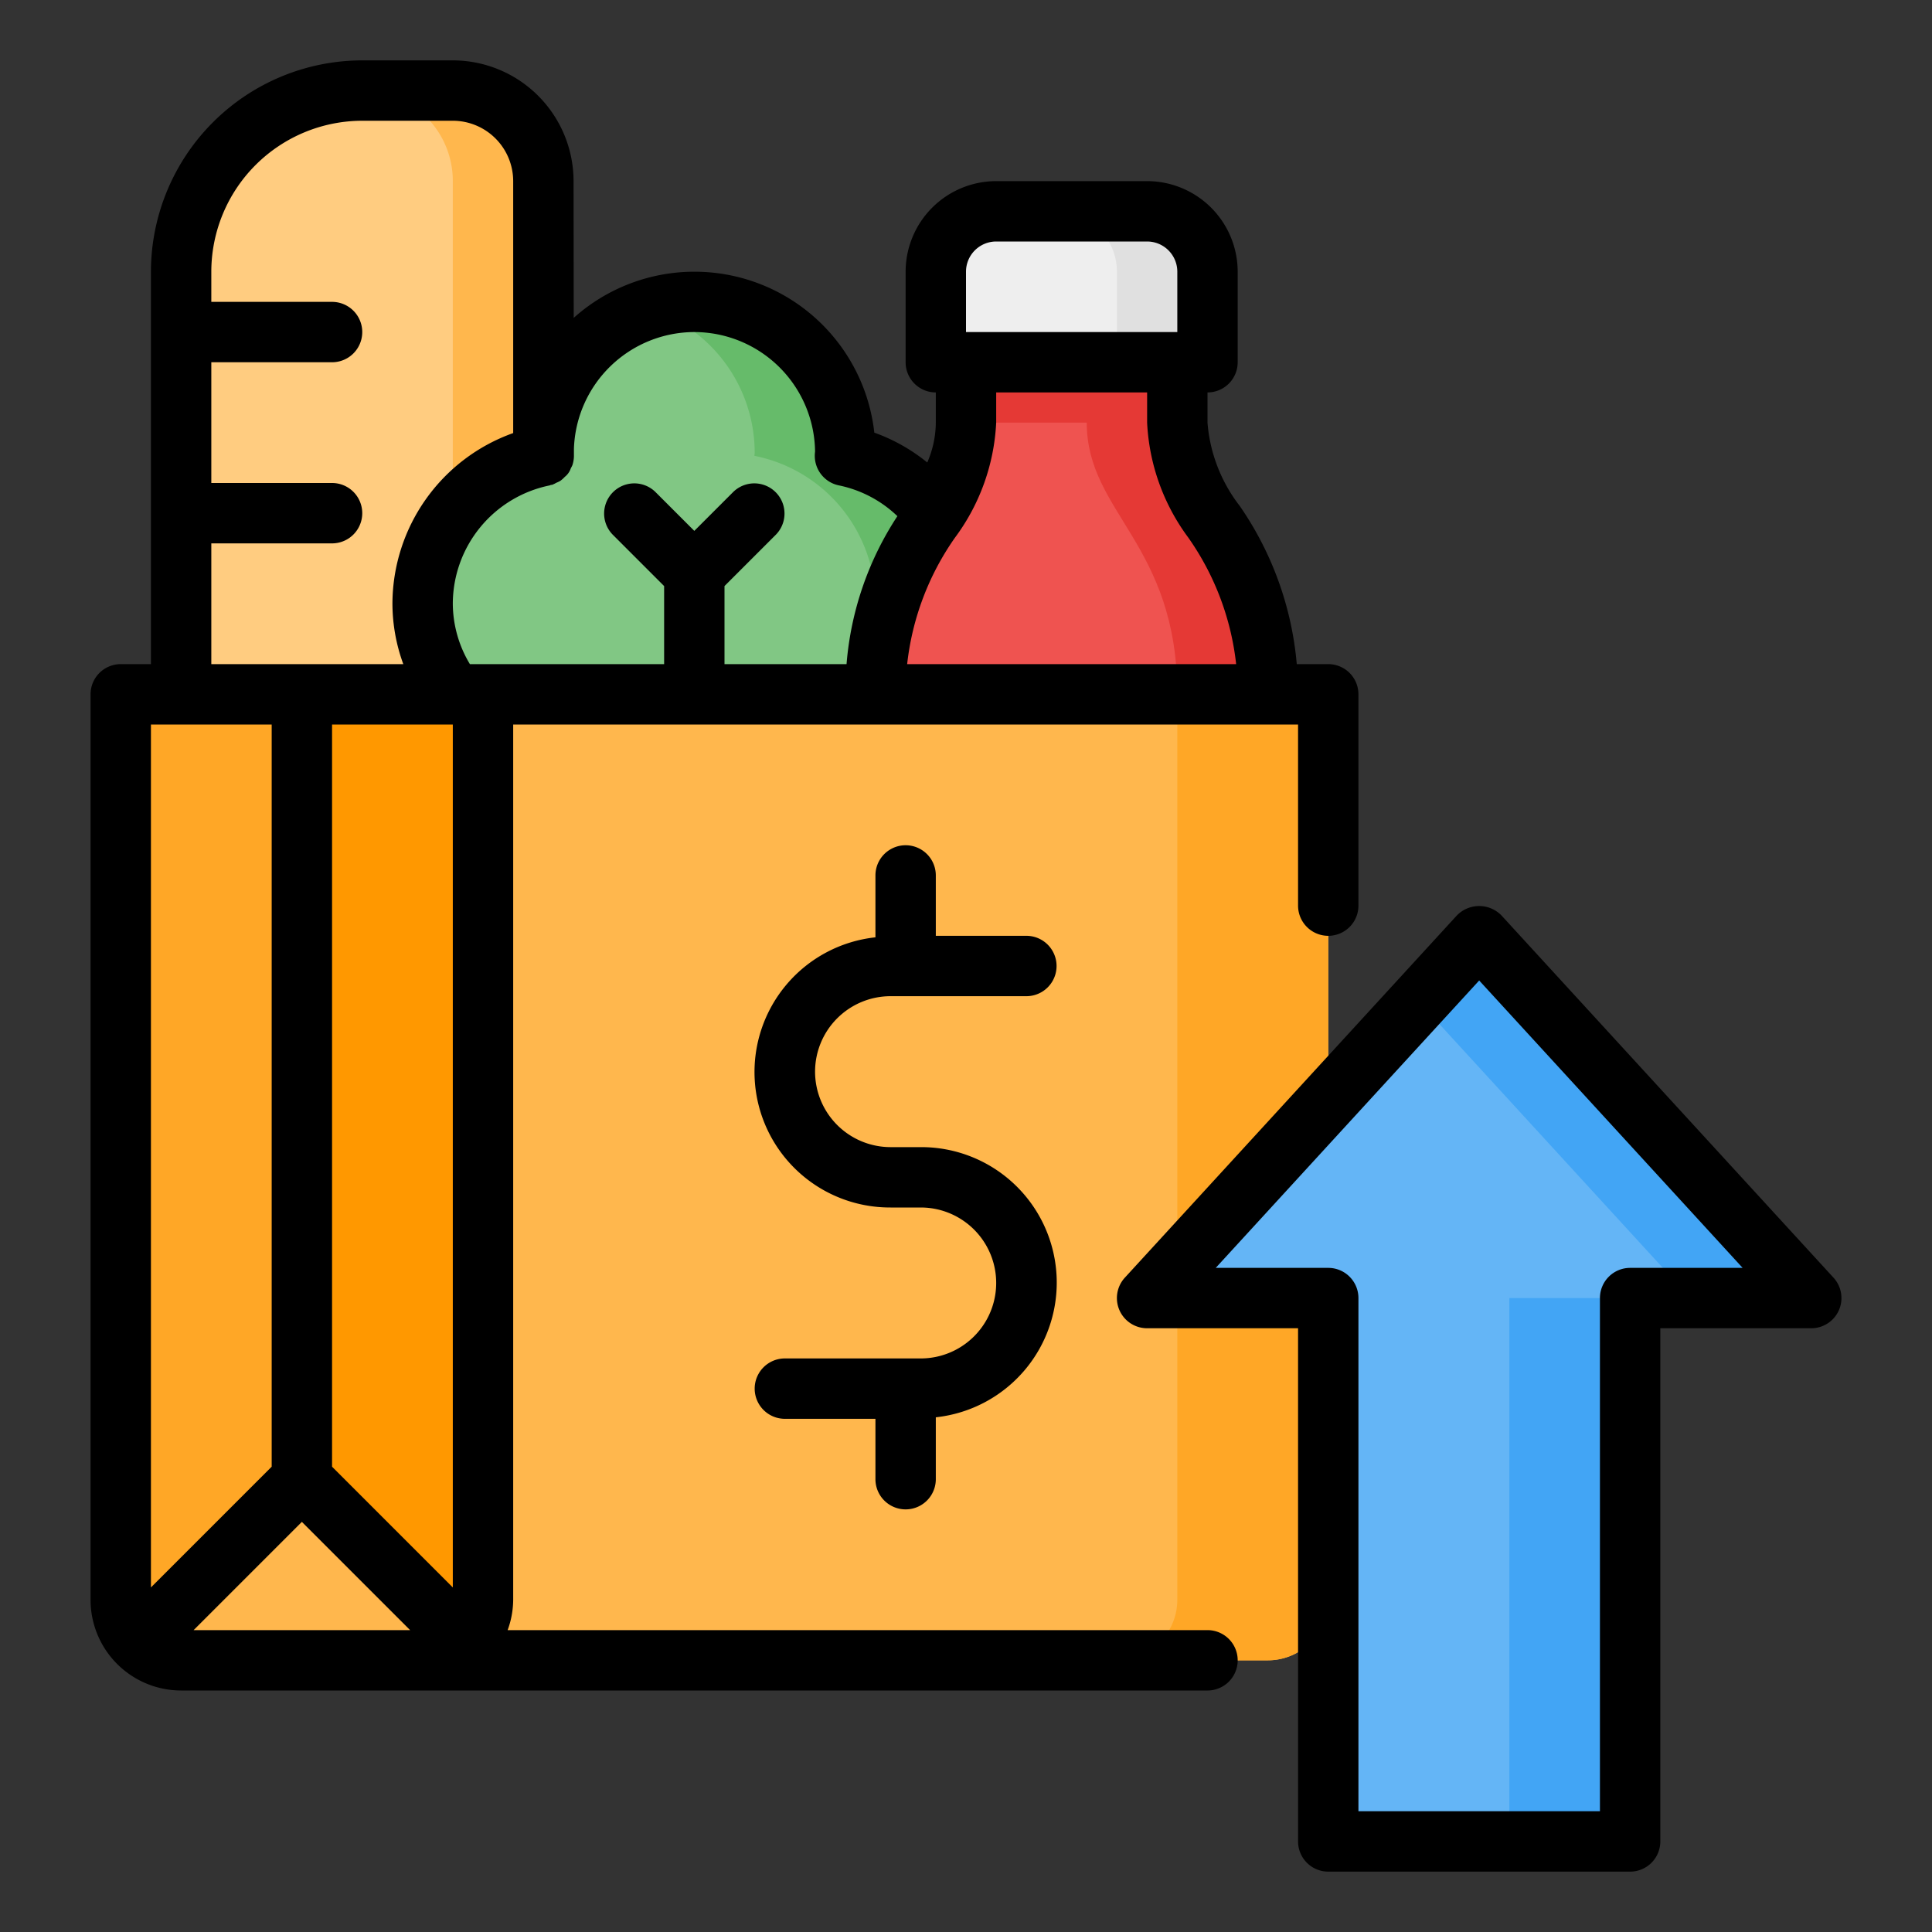<?xml version="1.0" encoding="UTF-8"?>
<svg xmlns="http://www.w3.org/2000/svg" viewBox="0 0 64 64" width="512" height="512"><rect x="0" y="0" width="64" height="64" fill="#333333" stroke="none"/><g id="_21-Grocery" data-name="21-Grocery"><path d="M12,3h3a3,3,0,0,1,3,3V23a0,0,0,0,1,0,0H6a0,0,0,0,1,0,0V9A6,6,0,0,1,12,3Z" fill="#ffcc80"/><path d="M18,6V23H15V6a2.996,2.996,0,0,0-3-3h3A2.996,2.996,0,0,1,18,6Z" fill="#ffb74d"/><path d="M22.977,23c.007-.009.016-.018.023-.028.007.01.016.018.023.028h7.955A4.973,4.973,0,0,0,27.99,15.1c.001-.034.01-.066.01-.1a5,5,0,0,0-10,0c0,.034.009.066.01.1A4.973,4.973,0,0,0,15.023,23Z" fill="#81c784"/><path d="M20,22.97c.01.01.02.02.02.03h-.04C19.98,22.99,19.99,22.98,20,22.97Z" fill="#66bb6a"/><path d="M32,20a4.98,4.98,0,0,1-1.02,3h-3a4.976,4.976,0,0,0-2.99-7.9c0-.03.01-.07.01-.1a5.013,5.013,0,0,0-3.5-4.78A5.335,5.335,0,0,1,23,10a5.002,5.002,0,0,1,5,5c0,.03-.01.07-.01.1A4.999,4.999,0,0,1,32,20Z" fill="#66bb6a"/><path d="M23.02,23h-.04c0-.01.01-.02.02-.03C23.01,22.98,23.02,22.99,23.02,23Z" fill="#66bb6a"/><path d="M40,12H31V9a2,2,0,0,1,2-2h5a2,2,0,0,1,2,2Z" fill="#eee"/><path d="M40,9v3H37V9a2.006,2.006,0,0,0-2-2h3A2.006,2.006,0,0,1,40,9Z" fill="#e0e0e0"/><path d="M29,23c0-5,3-6,3-9V12h7v2c0,3,3,4,3,9Z" fill="#ef5350"/><path d="M44,23V53a2,2,0,0,1-2,2H6a2,2,0,0,1-2-2V23Z" fill="#ffb74d"/><path d="M44,23V53a2.006,2.006,0,0,1-2,2H37a2.006,2.006,0,0,0,2-2V23Z" fill="#ffa726"/><path d="M16,23V53a2,2,0,0,1-2,2H6a2,2,0,0,1-2-2V23Z" fill="#ffa726"/><path d="M16,23V53a2.006,2.006,0,0,1-2,2H10V23Z" fill="#ff9800"/><path d="M10,49l5.414,5.414A1.994,1.994,0,0,1,14,55H6a1.994,1.994,0,0,1-1.414-.586Z" fill="#ffb74d"/><polygon points="54 43 54 61 44 61 44 43 38 43 49 31 60 43 54 43" fill="#64b5f6"/><rect x="50" y="43" width="4" height="18" fill="#42a5f5"/><polygon points="60 43 49 31 47 33.18 56 43 60 43" fill="#42a5f5"/><path d="M42,23H39c0-5-3-6-3-9H32V12h7v2C39,17,42,18,42,23Z" fill="#e53935"/><path d="M40,54H16.816A2.963,2.963,0,0,0,17,53V24H43v6a1,1,0,0,0,2,0V23a1,1,0,0,0-1-1H42.957a10.864,10.864,0,0,0-1.889-5.24A5.16,5.16,0,0,1,40,14V13a1,1,0,0,0,1-1V9a3.003,3.003,0,0,0-3-3H33a3.003,3.003,0,0,0-3,3v3a1,1,0,0,0,1,1v1a3.365,3.365,0,0,1-.283,1.321,5.95,5.95,0,0,0-1.754-.989,5.995,5.995,0,0,0-9.958-3.802L19,6a4.004,4.004,0,0,0-4-4H12A7.008,7.008,0,0,0,5,9V22H4a1,1,0,0,0-1,1V53a3.003,3.003,0,0,0,3,3H40a1,1,0,0,0,0-2ZM10,50.414,13.586,54H6.414Zm5,2.172-4-4V24h4ZM32,9a1.001,1.001,0,0,1,1-1h5a1.001,1.001,0,0,1,1,1v2H32Zm6,4v1a6.946,6.946,0,0,0,1.364,3.809A8.994,8.994,0,0,1,40.949,22H30.051a8.994,8.994,0,0,1,1.585-4.191A6.946,6.946,0,0,0,33,14V13ZM23,11a4.005,4.005,0,0,1,4,3.953c-.004.041-.009.091-.009.118a1,1,0,0,0,.802,1.009,3.943,3.943,0,0,1,1.934,1.018A10.446,10.446,0,0,0,28.043,22H24V19.414l1.707-1.707a1,1,0,0,0-1.414-1.414L23,17.586,21.707,16.293a1,1,0,0,0-1.414,1.414L22,19.414V22H15.566A3.908,3.908,0,0,1,15,20a4.009,4.009,0,0,1,3.208-3.92c.016-.003.028-.013.043-.017.011-.003.023.002.035-.002a.982.982,0,0,0,.144-.069,1.003,1.003,0,0,0,.129-.062.978.978,0,0,0,.15-.133.602.602,0,0,0,.201-.287.982.982,0,0,0,.051-.1.994.994,0,0,0,.051-.34l0-.202A4,4,0,0,1,23,11ZM7,18h4a1,1,0,0,0,0-2H7V12h4a1,1,0,0,0,0-2H7V9a5.006,5.006,0,0,1,5-5h3a2.002,2.002,0,0,1,2,2v8.346A6.018,6.018,0,0,0,13,20a5.852,5.852,0,0,0,.36,2H7Zm2,6V48.586l-4,4V24ZM60.737,42.324l-11-12a1.031,1.031,0,0,0-1.475,0l-11,12A1,1,0,0,0,38,44h5V61a1,1,0,0,0,1,1H54a1,1,0,0,0,1-1V44h5a1,1,0,0,0,.737-1.676ZM54,42a1,1,0,0,0-1,1V60H45V43a1,1,0,0,0-1-1H40.273L49,32.48,57.727,42ZM27,35.5A2.503,2.503,0,0,0,29.5,38h1a4.488,4.488,0,0,1,.5,8.95V49a1,1,0,0,1-2,0V47H26a1,1,0,0,1,0-2h4.5a2.5,2.5,0,0,0,0-5h-1a4.488,4.488,0,0,1-.5-8.95V29a1,1,0,0,1,2,0v2h3a1,1,0,0,1,0,2H29.5A2.503,2.503,0,0,0,27,35.5Z"/></g></svg>
